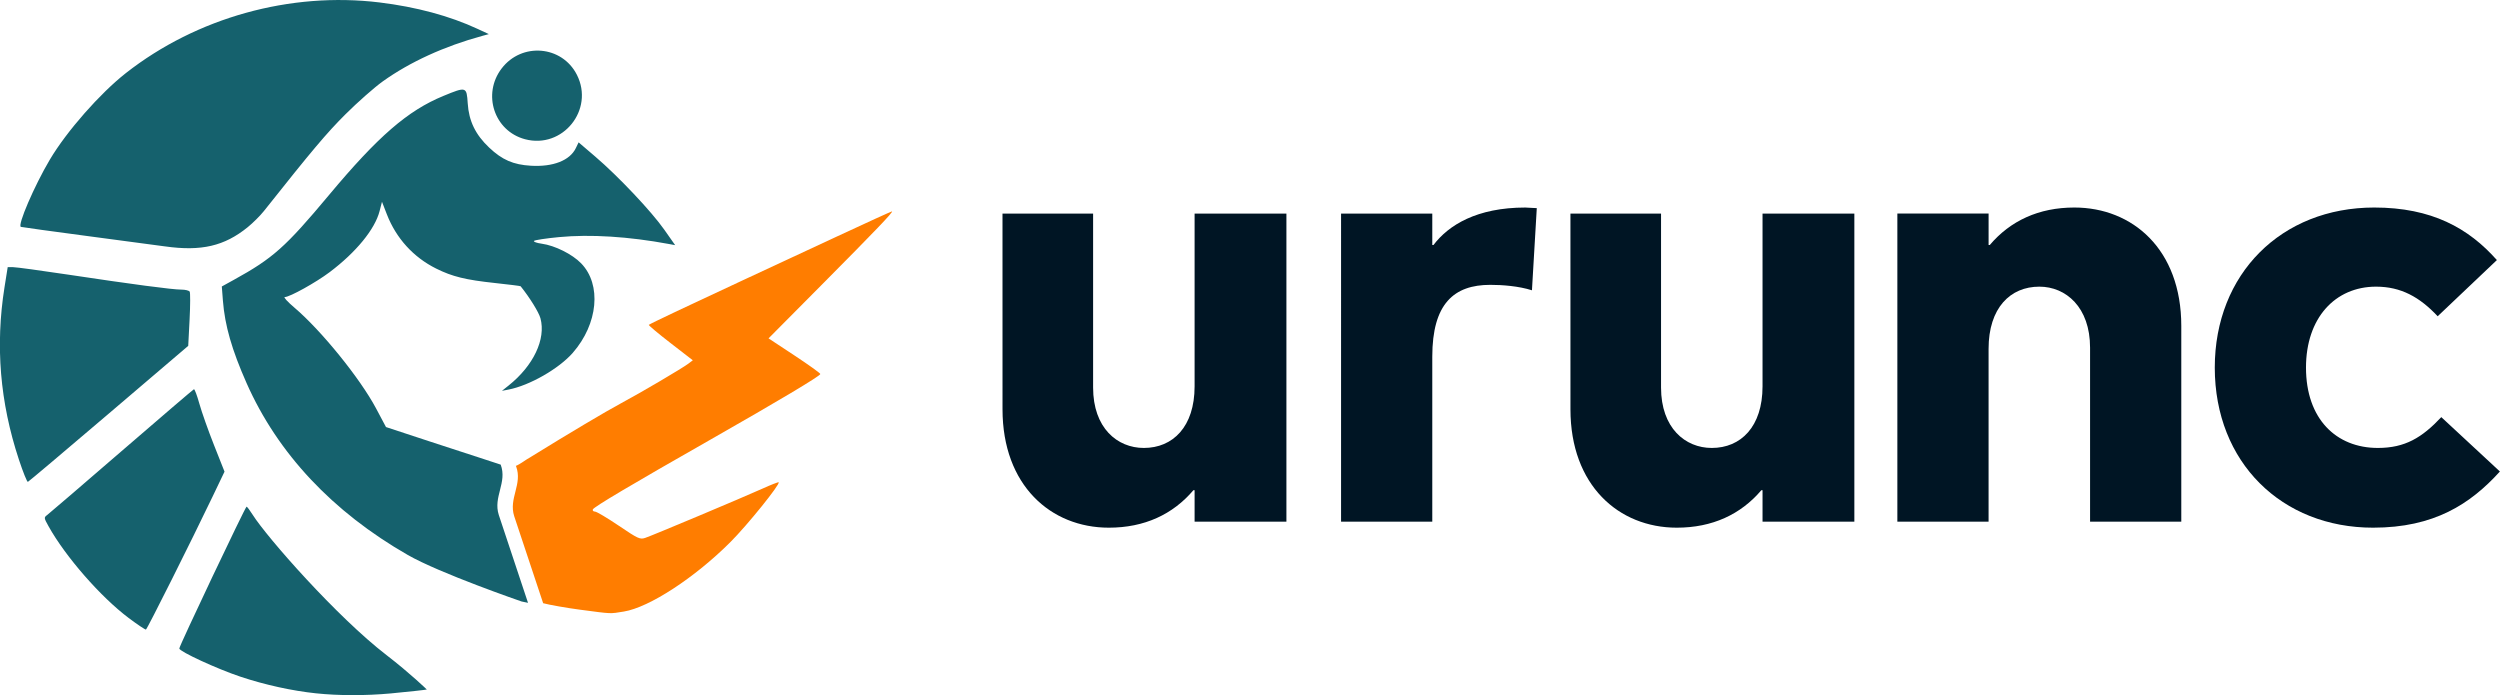<?xml version="1.0" encoding="UTF-8" standalone="no"?>
<!-- Created with Inkscape (http://www.inkscape.org/) -->

<svg
   width="196.634mm"
   height="54.671mm"
   viewBox="0 0 196.634 54.671"
   version="1.1"
   id="SVGRoot"
   xmlns="http://www.w3.org/2000/svg"
   xmlns:svg="http://www.w3.org/2000/svg">
  <defs
     id="defs16104" />
  <g
     id="layer1"
     transform="translate(-67.664,-131.658)">
    <g
       id="g14119-6-7"
       transform="matrix(0.556,0,0,0.556,193.122,95.677)"
       style="display:inline">
      <path
         style="display:inline;fill:#15616d;fill-opacity:1;stroke-width:0.265"
         d="m -180.936,162.795 c -3.373,-0.353 -7.231,-1.201 -10.678,-2.349 -3.308,-1.101 -8.665,-3.572 -8.665,-3.996 0,-0.364 9.352,-20.078 9.519,-20.066 0.076,0.005 0.463,0.522 0.859,1.148 2.023,3.195 11.895,14.435 18.954,19.87 3.343,2.574 5.682,4.852 5.682,4.852 0.03,0.023 -2.564,0.324 -5.094,0.555 -3.597,0.328 -7.349,0.323 -10.578,-0.014 z m -26.518,-10.669 c -3.939,-2.956 -8.909,-8.644 -11.311,-12.944 -0.673,-1.204 -0.68,-1.261 -0.204,-1.616 0.271,-0.202 5.013,-4.274 10.538,-9.048 5.525,-4.774 10.125,-8.709 10.223,-8.744 0.098,-0.035 0.443,0.887 0.767,2.049 0.324,1.162 1.257,3.8 2.074,5.862 l 1.485,3.749 -1.657,3.463 c -3.057,6.388 -9.28,18.808 -9.458,18.875 -0.097,0.036 -1.202,-0.704 -2.456,-1.645 z m 55.593,-2.324 c 0,0 -11.568,-3.984 -16.099,-6.582 -10.648,-6.105 -18.399,-14.369 -22.802,-24.309 -2.086,-4.71 -3.076,-8.158 -3.348,-11.664 l -0.156,-2.007 1.689,-0.931 c 5.547,-3.055 7.312,-4.628 13.462,-11.99 6.955,-8.327 11.14,-11.953 16.198,-14.036 3.239,-1.334 3.287,-1.319 3.439,1.053 0.16,2.499 1.092,4.422 3.032,6.256 1.839,1.739 3.408,2.421 5.908,2.568 3.136,0.184 5.506,-0.744 6.35,-2.486 l 0.397,-0.82 2.345,2.005 c 3.272,2.798 7.949,7.749 9.776,10.349 l 1.537,2.187 -0.876,-0.163 c -5.696,-1.059 -11.128,-1.399 -15.56,-0.975 -1.819,0.174 -3.408,0.414 -3.53,0.534 -0.123,0.12 0.374,0.3 1.104,0.4 1.846,0.254 4.306,1.481 5.56,2.774 2.922,3.011 2.402,8.565 -1.185,12.666 -1.967,2.248 -6.126,4.625 -9.093,5.195 l -0.926,0.178 0.926,-0.737 c 3.532,-2.812 5.319,-6.577 4.523,-9.528 -0.228,-0.847 -1.519,-2.931 -2.805,-4.531 -0.033,-0.041 -1.654,-0.246 -3.601,-0.454 -4.193,-0.449 -6.055,-0.905 -8.346,-2.045 -3.219,-1.602 -5.653,-4.277 -6.968,-7.655 l -0.698,-1.794 -0.336,1.31 c -0.658,2.569 -3.321,5.826 -7.069,8.647 -1.952,1.469 -5.651,3.522 -6.347,3.522 -0.219,0 0.394,0.671 1.361,1.492 3.784,3.21 9.295,10.01 11.55,14.251 l 1.407,2.646 6.139,2.02 c 5.354,1.762 9.967,3.231 10.088,3.294 0.954,2.538 -1.095,4.564 -0.269,7.121 1.162,3.458 4.134,12.429 4.134,12.429 z m -71.118,-20.098 c -2.673,-8.104 -3.339,-16.097 -2.028,-24.352 l 0.452,-2.844 h 0.772 c 0.424,0 3.892,0.47 7.706,1.045 9.092,1.37 14.826,2.13 16.078,2.13 0.557,0 1.091,0.129 1.188,0.286 0.097,0.157 0.09,1.947 -0.015,3.978 l -0.191,3.693 -11.238,9.582 c -6.181,5.27 -11.331,9.616 -11.445,9.658 -0.113,0.042 -0.689,-1.387 -1.279,-3.175 z m 20.715,-30.129 c -0.873,-0.122 -5.755,-0.773 -10.848,-1.447 -5.093,-0.674 -9.402,-1.267 -9.576,-1.319 -0.534,-0.159 1.907,-5.83 4.095,-9.515 2.382,-4.011 7.1,-9.378 10.772,-12.254 10.001,-7.832 23.234,-11.516 35.851,-9.982 5.204,0.633 9.942,1.91 13.891,3.745 l 1.587,0.737 -0.926,0.252 c -5.362,1.459 -10.245,3.692 -14.082,6.438 -1.182,0.846 -3.554,2.938 -5.271,4.649 -2.661,2.651 -4.711,5.084 -11.539,13.69 -0.52,0.655 -1.55,1.682 -2.29,2.282 -3.297,2.675 -6.562,3.437 -11.664,2.723 z m 50.885,-15.168 c -4.35,-1.157 -6.073,-6.369 -3.306,-10.001 2.846,-3.737 8.548,-3.26 10.651,0.89 2.501,4.936 -2.008,10.53 -7.344,9.111 z"
         id="path437-7-5-7-8" />
      <path
         id="path439-5-4"
         style="fill:#ff7d00;fill-opacity:1;stroke-width:0.262"
         d="m -99.466,94.619 c -0.092,0 -3.618,1.609 -7.837,3.575 -4.218,1.966 -10.147,4.724 -13.175,6.129 -7.301,3.387 -13.244,6.204 -13.383,6.344 -0.062,0.062 1.313,1.216 3.056,2.564 l 3.168,2.451 -0.615,0.466 c -0.883,0.669 -6.756,4.126 -9.528,5.609 -2.144,1.147 -7.569,4.373 -12.752,7.583 -0.672,0.36 -1.514,1.037 -2.131,1.278 0.007,0.003 0.025,0.067 0.028,0.069 0.945,2.515 -1.085,4.522 -0.267,7.055 1.15,3.423 4.088,12.29 4.093,12.304 0.875,0.24 3.388,0.675 5.138,0.907 4.69,0.621 4.249,0.602 6.283,0.272 3.582,-0.581 10.028,-4.784 15.066,-9.822 2.398,-2.398 7.085,-8.206 6.83,-8.462 -0.053,-0.053 -1.078,0.348 -2.278,0.89 -2.87,1.296 -15.591,6.641 -16.607,6.977 -0.735,0.243 -1.008,0.117 -3.74,-1.73 -1.621,-1.095 -3.132,-1.992 -3.358,-1.992 -0.226,0 -0.365,-0.136 -0.31,-0.301 0.113,-0.34 5.449,-3.508 16.589,-9.848 9.667,-5.502 15.597,-9.043 15.597,-9.313 0,-0.116 -1.648,-1.298 -3.663,-2.627 l -3.662,-2.416 7.421,-7.474 c 7.744,-7.798 10.318,-10.489 10.036,-10.489 z" />
    </g>
    <g
       aria-label="urunc"
       transform="matrix(0.962,0,0,0.962,105.308,-52.205)"
       id="text1627-3-5"
       style="font-size:49.389px;line-height:1.25;font-family:cf;-inkscape-font-specification:cf;text-align:center;letter-spacing:0px;word-spacing:0px;text-anchor:middle;display:inline;fill:#001524;fill-opacity:1;stroke-width:0.265">
      <path
         d="m 42.835,224.589 c 0,6.223 3.951,9.68 8.692,9.68 2.914,0 5.235,-1.087 6.914,-3.062 h 0.099 v 2.568 h 7.507 v -25.188 h -7.507 v 14.125 c 0,3.309 -1.778,5.038 -4.149,5.038 -2.173,0 -4.149,-1.63 -4.149,-4.939 v -14.224 h -7.408 z"
         style="fill:#001524;fill-opacity:1"
         id="path14054-5-0" />
      <path
         d="m 70.515,233.775 h 7.458 v -13.483 c 0,-4.346 1.778,-5.877 4.741,-5.877 0.988,0 2.321,0.099 3.408,0.445 l 0.395,-6.717 c -0.296,0 -0.691,-0.049 -0.938,-0.049 -3.951,0 -6.272,1.432 -7.507,3.062 h -0.099 v -2.568 h -7.458 z"
         style="fill:#001524;fill-opacity:1"
         id="path14056-6-3" />
      <path
         d="m 89.27,224.589 c 0,6.223 3.951,9.68 8.692,9.68 2.914,0 5.235,-1.087 6.914,-3.062 h 0.099 v 2.568 h 7.507 v -25.188 h -7.507 v 14.125 c 0,3.309 -1.778,5.038 -4.149,5.038 -2.173,0 -4.149,-1.63 -4.149,-4.939 v -14.224 h -7.408 z"
         style="fill:#001524;fill-opacity:1"
         id="path14058-2-6" />
      <path
         d="m 115.998,208.587 v 25.188 h 7.458 v -14.125 c 0,-3.358 1.778,-5.087 4.149,-5.087 2.173,0 4.149,1.679 4.149,4.988 v 14.224 h 7.458 v -16.002 c 0,-6.272 -4,-9.68 -8.742,-9.68 -2.914,0 -5.235,1.087 -6.914,3.062 h -0.099 v -2.568 z"
         style="fill:#001524;fill-opacity:1"
         id="path14060-9-1" />
      <path
         d="m 160.471,225.231 c -1.58,1.679 -2.963,2.519 -5.186,2.519 -3.408,0 -5.877,-2.371 -5.877,-6.569 0,-4.05 2.371,-6.618 5.729,-6.618 2.025,0 3.556,0.84 5.038,2.42 l 4.84,-4.593 c -2.321,-2.618 -5.334,-4.297 -10.026,-4.297 -7.606,0 -13.039,5.433 -13.039,13.088 0,7.754 5.482,13.088 12.94,13.088 4.988,0 7.952,-1.926 10.372,-4.593 z"
         style="fill:#001524;fill-opacity:1"
         id="path14062-1-0" />
    </g>
  </g>
</svg>

